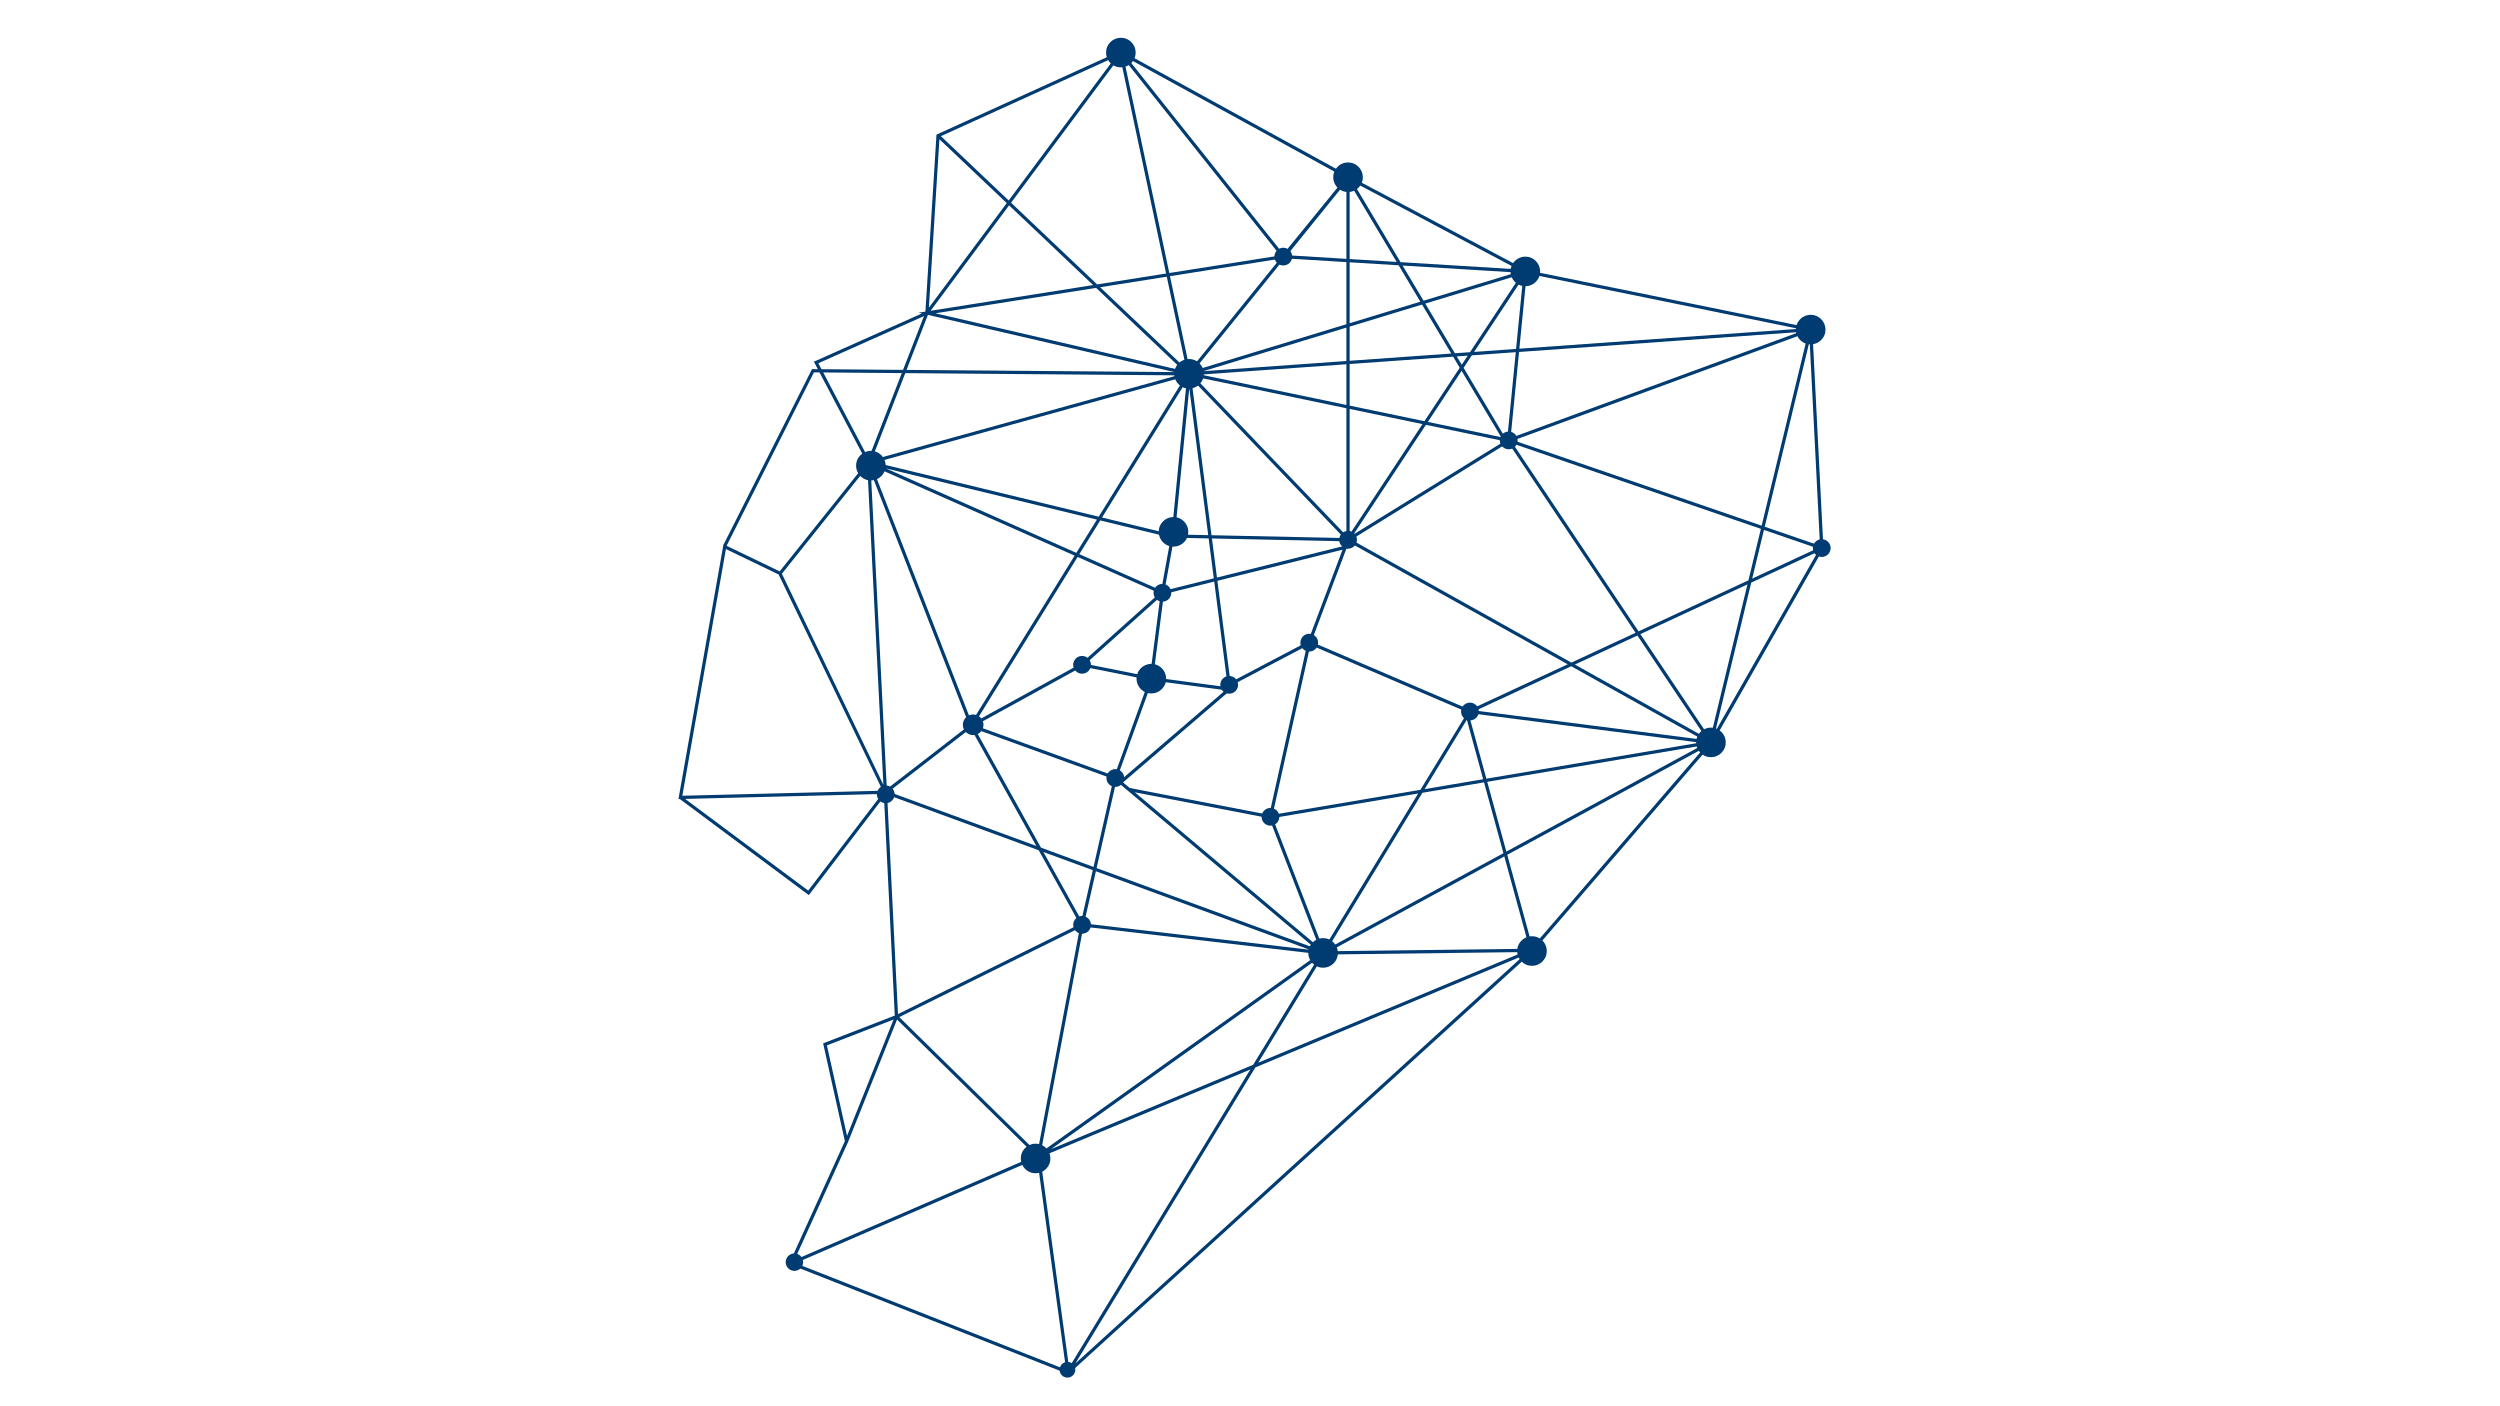 <?xml version="1.0" encoding="utf-8"?>
<!-- Generator: Adobe Illustrator 25.4.1, SVG Export Plug-In . SVG Version: 6.00 Build 0)  -->
<svg version="1.1" id="Layer_1" xmlns="http://www.w3.org/2000/svg" xmlns:xlink="http://www.w3.org/1999/xlink" x="0px" y="0px"
	 viewBox="0 0 1920 1080" style="enable-background:new 0 0 1920 1080;" xml:space="preserve">
<style type="text/css">
	.st0{fill:#003B71;}
</style>
<g>
	<path class="st0" d="M1394.66,242.52c5.87,2.24,8.81,8.8,6.57,14.66c-2.24,5.87-8.81,8.82-14.68,6.58
		c-5.87-2.24-8.81-8.81-6.56-14.68C1382.22,243.22,1388.79,240.27,1394.66,242.52"/>
	<path class="st0" d="M1175.5,197.84c5.87,2.23,8.81,8.8,6.58,14.66c-2.24,5.87-8.82,8.82-14.68,6.58
		c-5.87-2.25-8.81-8.82-6.57-14.7C1163.07,198.53,1169.64,195.59,1175.5,197.84"/>
	<path class="st0" d="M1318.06,559.53c5.87,2.24,8.81,8.82,6.57,14.67c-2.24,5.88-8.81,8.82-14.69,6.58
		c-5.86-2.25-8.8-8.82-6.56-14.69C1305.62,560.24,1312.19,557.29,1318.06,559.53"/>
	<path class="st0" d="M1180.62,719.76c5.87,2.24,8.81,8.82,6.57,14.67c-2.24,5.88-8.81,8.82-14.69,6.58
		c-5.86-2.25-8.8-8.82-6.56-14.69C1168.18,720.46,1174.75,717.52,1180.62,719.76"/>
	<path class="st0" d="M1020.18,721.23c5.87,2.24,8.81,8.81,6.58,14.66c-2.24,5.88-8.81,8.83-14.68,6.58
		c-5.87-2.25-8.81-8.81-6.56-14.68C1007.75,721.93,1014.32,718.99,1020.18,721.23"/>
	<path class="st0" d="M799.38,879.08c5.87,2.24,8.81,8.81,6.58,14.66c-2.24,5.88-8.81,8.83-14.68,6.58
		c-5.87-2.25-8.81-8.81-6.56-14.68C786.95,879.78,793.52,876.84,799.38,879.08"/>
	<path class="st0" d="M612.49,963.08c3.46,1.32,5.19,5.19,3.88,8.64c-1.32,3.46-5.19,5.2-8.65,3.88c-3.46-1.32-5.19-5.19-3.87-8.65
		C605.17,963.5,609.04,961.76,612.49,963.08"/>
	<path class="st0" d="M821.95,1046.32c3.12,1.19,4.68,4.68,3.49,7.79c-1.19,3.12-4.68,4.69-7.8,3.5c-3.12-1.19-4.68-4.68-3.48-7.8
		C815.35,1046.69,818.84,1045.13,821.95,1046.32"/>
	<path class="st0" d="M888.27,510.6c5.87,2.24,8.81,8.81,6.58,14.66c-2.25,5.88-8.82,8.82-14.69,6.57
		c-5.87-2.24-8.81-8.81-6.57-14.68C875.84,511.3,882.41,508.36,888.27,510.6"/>
	<path class="st0" d="M750.21,549.24c4.09,1.56,6.14,6.13,4.58,10.21c-1.56,4.09-6.14,6.14-10.23,4.58
		c-4.08-1.56-6.14-6.13-4.57-10.23C741.55,549.73,746.12,547.68,750.21,549.24"/>
	<path class="st0" d="M905.29,397.83c5.87,2.24,8.81,8.81,6.58,14.67c-2.24,5.87-8.81,8.82-14.68,6.58
		c-5.87-2.25-8.81-8.81-6.56-14.69C892.86,398.53,899.42,395.6,905.29,397.83"/>
	<path class="st0" d="M672.88,347c5.87,2.24,8.81,8.81,6.58,14.67c-2.24,5.87-8.81,8.82-14.68,6.58c-5.87-2.25-8.81-8.81-6.56-14.69
		C660.45,347.7,667.01,344.76,672.88,347"/>
	<path class="st0" d="M864.87,29.75c5.87,2.24,8.81,8.8,6.58,14.66c-2.25,5.88-8.82,8.82-14.69,6.58
		c-5.87-2.24-8.81-8.82-6.56-14.69C852.44,30.45,859,27.51,864.87,29.75"/>
	<path class="st0" d="M1039.34,125.49c5.87,2.25,8.81,8.81,6.57,14.67c-2.25,5.88-8.81,8.82-14.68,6.58
		c-5.87-2.25-8.81-8.81-6.56-14.68C1026.9,126.2,1033.46,123.25,1039.34,125.49"/>
	<path class="st0" d="M917.23,276.47c5.87,2.24,8.81,8.81,6.58,14.67c-2.25,5.87-8.82,8.82-14.69,6.58
		c-5.87-2.25-8.81-8.81-6.56-14.69C904.8,277.17,911.36,274.22,917.23,276.47"/>
	<path class="st0" d="M946.44,519.57c3.52,1.34,5.29,5.29,3.95,8.81c-1.35,3.52-5.3,5.28-8.82,3.94c-3.52-1.35-5.28-5.28-3.93-8.82
		C938.97,520,942.91,518.23,946.44,519.57"/>
	<path class="st0" d="M1161.12,331.87c3.52,1.34,5.29,5.29,3.95,8.8c-1.34,3.52-5.29,5.29-8.81,3.94c-3.52-1.34-5.29-5.29-3.94-8.81
		C1153.66,332.3,1157.6,330.53,1161.12,331.87"/>
	<path class="st0" d="M988,190.71c3.52,1.34,5.29,5.28,3.95,8.8c-1.34,3.52-5.29,5.29-8.81,3.95c-3.52-1.35-5.29-5.3-3.94-8.82
		C980.54,191.13,984.47,189.37,988,190.71"/>
	<path class="st0" d="M833.46,504.21c3.52,1.35,5.29,5.3,3.95,8.8c-1.35,3.52-5.29,5.28-8.82,3.95c-3.52-1.35-5.29-5.29-3.93-8.82
		C826,504.63,829.94,502.86,833.46,504.21"/>
	<path class="st0" d="M682.69,603.67c3.52,1.35,5.29,5.3,3.95,8.8c-1.35,3.52-5.29,5.28-8.82,3.95c-3.52-1.35-5.29-5.29-3.93-8.82
		C675.22,604.09,679.17,602.32,682.69,603.67"/>
	<path class="st0" d="M895.17,448.89c3.52,1.34,5.29,5.29,3.94,8.8c-1.34,3.53-5.28,5.29-8.8,3.95c-3.52-1.35-5.28-5.29-3.94-8.82
		C887.7,449.31,891.63,447.55,895.17,448.89"/>
	<path class="st0" d="M1007.93,487.19c3.52,1.35,5.29,5.29,3.95,8.81c-1.35,3.52-5.28,5.28-8.81,3.94
		c-3.51-1.35-5.28-5.28-3.93-8.81C1000.47,487.61,1004.41,485.85,1007.93,487.19"/>
	<path class="st0" d="M1037.72,408.16c3.53,1.35,5.29,5.29,3.95,8.8c-1.35,3.53-5.29,5.29-8.81,3.95c-3.52-1.35-5.29-5.29-3.93-8.82
		C1030.26,408.59,1034.2,406.82,1037.72,408.16"/>
	<path class="st0" d="M1131.34,540.08c3.52,1.34,5.29,5.29,3.95,8.8c-1.35,3.52-5.29,5.29-8.81,3.95c-3.52-1.34-5.28-5.28-3.93-8.82
		C1123.88,540.5,1127.82,538.73,1131.34,540.08"/>
	<path class="st0" d="M1401.55,414.55c3.52,1.34,5.28,5.28,3.94,8.79c-1.35,3.52-5.29,5.29-8.81,3.95
		c-3.52-1.35-5.29-5.29-3.94-8.81C1394.09,414.97,1398.03,413.2,1401.55,414.55"/>
	<path class="st0" d="M978.15,620.93c3.52,1.34,5.29,5.29,3.94,8.8c-1.34,3.53-5.28,5.29-8.81,3.95c-3.52-1.35-5.28-5.29-3.93-8.82
		C970.69,621.35,974.63,619.58,978.15,620.93"/>
	<path class="st0" d="M859,591.14c3.52,1.35,5.29,5.3,3.94,8.81c-1.34,3.52-5.29,5.28-8.81,3.94c-3.52-1.34-5.29-5.29-3.94-8.81
		C851.54,591.57,855.48,589.79,859,591.14"/>
	<path class="st0" d="M833.47,703.91c3.52,1.34,5.29,5.29,3.95,8.79c-1.34,3.53-5.29,5.3-8.81,3.95c-3.52-1.35-5.28-5.28-3.93-8.81
		C826.01,704.33,829.94,702.55,833.47,703.91"/>
	<path class="st0" d="M819.52,1057.54l-0.38-2.75L607.66,971.5l-2.5,1.08l43.71-96.19l-16.71-75.1l55.03-21.33l-8.3-168.04
		l-57.72,75.52l-99.04-73.77l-1.09,0.03l0.27-1.5l34.32-194.2l43.14,20.82l66.96-83.7l-36.32-69.09l-4.3-0.03l-67.25,133.52
		l-2.21-1.15l67.96-134.87l4.49,0.04l-3.03-5.76l82.93-37.02l-2.61-0.61l5.33-0.84l8.5-135.92l140.19-63.73l-0.36-1.68l1.84,1.01
		l0.32-0.14l0.45,0.56l172.4,94.61v-2.42l2.14,3.59l135.4,71.93l1.29-0.39l-0.07,0.74l217.71,44.38l1.26-0.46l0.02,0.42l0.43-0.03
		l-0.36,1.48l8.46,166.76l2.13,0.73l-2.44,1.14l-83.99,147.28l6.48,0.83l-7.47,1.26l-0.47,1.96l-0.67-1l-136.58,158.46l-0.94-0.81
		l0.84,0.92L821.25,1054.7L819.52,1057.54z M610.9,970.1l207.86,81.86l-22.24-162.25L610.9,970.1z M798.89,888.69l22.15,161.56
		l139.19-228.87L798.89,888.69z M964.14,819.75l-138.29,227.4l344.36-313.37L964.14,819.75z M651.48,876.64l0.01,0.03l-0.17,0.38
		l-41.2,90.67l185.23-80.23L688.94,783L651.48,876.64z M690.61,781.14l106.13,104.24l32.61-172.88L690.61,781.14z M832.04,711.65
		l-32.72,173.44l213.45-152.37L832.04,711.65z M1011.91,736.4l-204.67,146.1l155.19-64.74L1011.91,736.4z M635.06,802.85
		l15.46,69.48L686.26,783L635.06,802.85z M1016.78,733.18l-50.44,82.95l203.61-84.94l-152,1.89l0.1,0.25L1016.78,733.18z
		 M681.5,614.15l8.14,164.69l139.68-69.1l-31.58-56.73l-116.42-42.74l0.2,3.88L681.5,614.15z M1155.31,657.73l-134.15,72.82
		l153.58-1.91L1155.31,657.73z M832.56,709.2l173.27,20.2l-164.19-60.27L832.56,709.2z M977.43,628.27l38.95,100.77l72.77-119.64
		L977.43,628.27z M1092.41,608.86l-72.81,119.7l135.03-73.3l-14.9-54.39L1092.41,608.86z M842.19,666.68l167.72,61.56L860.33,602.31
		l-3.85,1.24L842.19,666.68z M871.51,608.46l141.71,119.31l-38.41-99.38L871.51,608.46z M1157.56,656.5l19.39,70.77l131.67-152.77
		L1157.56,656.5z M801.31,654.33l29.22,52.5l8.73-38.56L801.31,654.33z M526.17,613.57l94.52,70.4l56.71-74.2L526.17,613.57z
		 M799.46,650.99l40.37,14.82l15.29-67.5L748.64,559.7L799.46,650.99z M1142.2,600.44l14.68,53.59l149.95-81.4L1142.2,600.44z
		 M682.51,608.06l113.36,41.61l-50.33-90.41L682.51,608.06z M867.6,605.17l107.17,20.68l28.93-129.93l-60.63,31.94l3.86,0.52
		l-84.43,72.5L867.6,605.17z M1006.39,495.3l-29.05,130.46l113.53-19.17l35.98-59.15l-2.38-0.3l1.38-0.64L1006.39,495.3z
		 M557.51,421.67l-33.48,189.46l153.93-3.87L597.9,441.02l2.22-1.14l78.32,162.88L666.12,358.6l-66.66,83.32L557.51,421.67z
		 M1126.54,552.73l-32.43,53.31l44.95-7.59L1126.54,552.73z M668.83,362.88l12.26,243.13l63.33-49.03L668.83,362.88z M857.33,599.79
		l-0.63,2.76l1.93-1.66L857.33,599.79z M858.04,597.12l2.52,2.12l80.52-69.14l-56.03-7.51L858.04,597.12z M1128.33,549.8
		l13.21,48.23l163.98-27.7l-175.97-22.55L1128.33,549.8z M748.94,557.16l106.89,38.76l26.73-73.76l-51.33-10.26L748.94,557.16z
		 M1133.35,545.75l174.42,22.35l-101.06-56.43L1133.35,545.75z M1259.81,487l53.65,80.11l28.58-118.31L1259.81,487z M1209.49,510.38
		l100.59,56.17l-52.56-78.48L1209.49,510.38z M1344.94,447.46l-27.65,114.44l78.81-138.2L1344.94,447.46z M669.46,357.62
		l76.72,196.99l79.13-127.88L669.46,357.62z M827.61,427.75l-78.13,126.26l80.82-44.45l60.17-53.94L827.61,427.75z M1007.08,492.88
		l121.8,52.19l75.13-34.9l-167.48-93.51v4.14l-2.51,0.62L1007.08,492.88z M885.62,520.15l57.37,7.69l-10.47-81.18l-38.65,9.61
		L885.62,520.15z M934.95,446.06l10.06,77.95l59.4-31.28l0.2-0.9l0.18,0.08l26.29-69.74L934.95,446.06z M833.71,509.85l49.45,9.89
		l7.91-61.3L833.71,509.85z M1037.75,414.48l169.06,94.4l49.31-22.91l-97.8-146.04l-0.02,0.01l1.46,2.44l-2.14,1.28l-1.44-2.41
		L1037.75,414.48z M1161.78,340.62l96.63,144.28l84.39-39.2l9.56-39.55L1161.78,340.62z M901.7,412.94l-7.39,40.66l37.88-9.42
		l-3.96-30.67L901.7,412.94z M828.93,425.61l62.86,27.88l7.39-40.65l-54.21-13.15L828.93,425.61z M1354.72,406.97l-9.04,37.4
		l50.1-23.28L1354.72,406.97z M930.76,413.55l3.87,30.01l97.52-24.25l1.35-3.58L930.76,413.55z M680.38,359.74l146.25,64.85
		l15.8-25.53L680.38,359.74z M1355.31,404.53l42.47,14.6l-7.98-157.35L1355.31,404.53z M930.43,411.05l101.87,2.17L914.9,290.69
		L930.43,411.05z M916.86,289.13l117.18,122.3l0-97.89L916.86,289.13z M902.15,410.45l25.76,0.55l-14.56-112.87l-10.86,110.5
		L902.15,410.45z M1095.1,326.27l-55.65,84.23l115.45-71.38l-0.27-0.45L1095.1,326.27z M1036.53,314.06l0,96.33l55.94-84.67
		L1036.53,314.06z M846.36,397.45l53.27,12.93l0.38-2.1l11.4-115.97L846.36,397.45z M1162.41,338.2l190.53,65.52l35.91-148.61
		L1162.41,338.2z M672.16,355.18l171.65,41.65l66.57-107.59l-0.73,0.22l0.11-0.14L672.16,355.18z M695.26,286.57l-25.99,66.83
		l235.01-65.13L695.26,286.57z M632.23,286.05l34.8,66.2l25.56-65.71L632.23,286.05z M1156.22,336.45l1.37,0.28l6.52-66.24
		l-33.73,2.4l-6.34,9.59L1156.22,336.45z M1166.62,270.32l-6.5,66.07L1381.89,255L1166.62,270.32z M1096.58,324.03l56.32,11.73
		l-30.4-50.97L1096.58,324.03z M1036.53,311.52l57.42,11.96l27.13-41.06l-5.07-8.5l-79.48,5.65L1036.53,311.52z M922.21,287.7
		l111.83,23.3l0-31.25L922.21,287.7z M696.22,284.08l205.68,1.67l-189.25-43.92L696.22,284.08z M1034.04,251.6l-109.92,33.47
		l109.92-7.82L1034.04,251.6z M718.4,240.61L909,284.84l-67.2-63.75L718.4,240.61z M986.52,198.39l-69.82,86.33l117.33-35.72
		l0-47.69L986.52,198.39z M898.54,212.11l15.32,72.16l69.17-85.53L898.54,212.11z M630.91,283.55l62.64,0.51l16.07-41.31
		l-81.12,36.21L630.91,283.55z M844.9,220.6l66.23,62.83l-15.05-70.93L844.9,220.6z M1118.8,273.72l3.81,6.39l4.62-6.99
		L1118.8,273.72z M1036.53,250.84l0,26.23l78.05-5.55l-22.43-37.61L1036.53,250.84z M1094.61,233.15l22.76,38.16l11.6-0.83
		l39.54-59.84L1094.61,233.15z M1169.72,213.34l-37.62,56.93l32.24-2.29L1169.72,213.34z M1172.56,209.95l-5.69,57.85l214.57-15.26
		L1172.56,209.95z M1036.53,201.45l0,46.78l54.3-16.53l-16.67-27.95L1036.53,201.45z M774.99,157.72l-60.28,80.95l124.8-19.74
		L774.99,157.72z M721.47,106.94l-8.08,129.32l59.78-80.28L721.47,106.94z M1077.18,203.94l16.11,27.01l71.18-21.67L1077.18,203.94z
		 M776.49,155.7l66.13,62.73l52.94-8.37L860.17,43.33L776.49,155.7z M863.14,45.29l34.89,164.38l85.24-13.48L863.14,45.29z
		 M1075.64,201.34l90.15,5.52l-127.15-67.55L1075.64,201.34z M1036.53,198.95l36.09,2.21l-36.09-60.52L1036.53,198.95z
		 M988.45,196.01l45.59,2.79l0-59.16L988.45,196.01z M865.66,44.45L985.58,195.1l47.79-58.6L865.66,44.45z M722.6,104.57l52.07,49.4
		l82.26-110.46L722.6,104.57z"/>
</g>
</svg>
